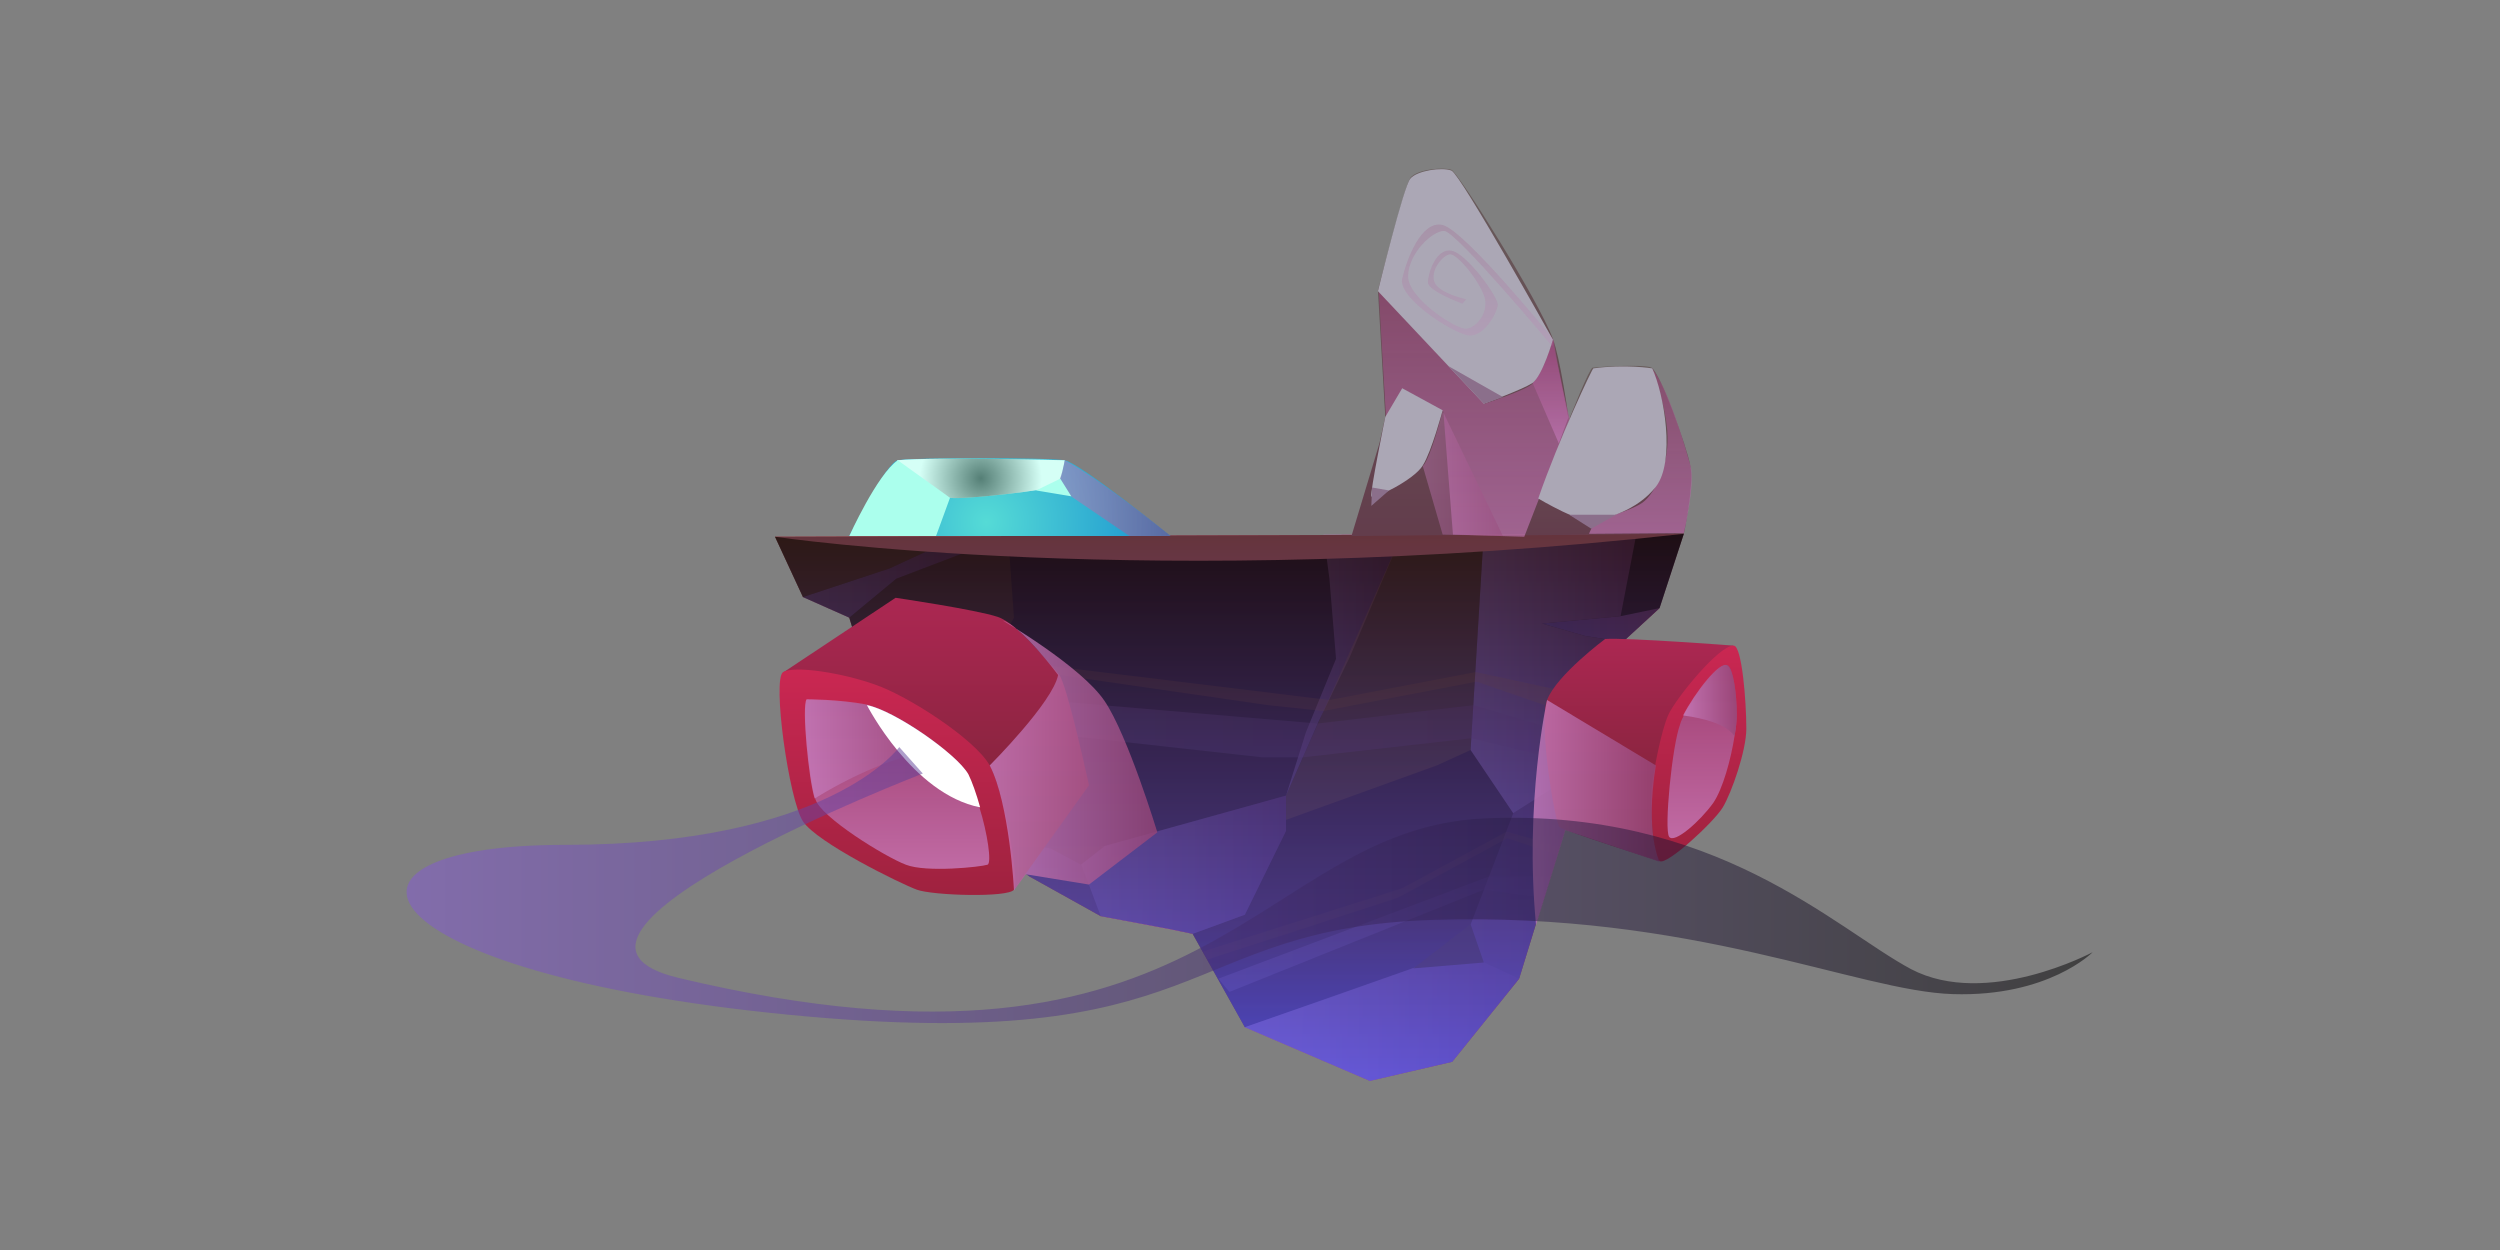 <?xml version="1.0" encoding="utf-8"?>
<!-- Generator: Adobe Illustrator 22.1.0, SVG Export Plug-In . SVG Version: 6.00 Build 0)  -->
<svg version="1.1" id="Layer_1" xmlns="http://www.w3.org/2000/svg" xmlns:xlink="http://www.w3.org/1999/xlink" x="0px" y="0px"
	 viewBox="0 0 340 170" style="enable-background:new 0 0 340 170;" xml:space="preserve">
<rect x="0" y="0" width="340" height="170" fill="#808080" stroke="none"/>
<style type="text/css">
	.st0{fill-rule:evenodd;clip-rule:evenodd;fill:url(#SVGID_1_);}
	.st1{fill-rule:evenodd;clip-rule:evenodd;fill:url(#SVGID_2_);}
	.st2{opacity:0.5;fill-rule:evenodd;clip-rule:evenodd;fill:url(#SVGID_3_);}
	.st3{opacity:0.5;fill-rule:evenodd;clip-rule:evenodd;fill:url(#SVGID_4_);}
	.st4{opacity:0.5;fill-rule:evenodd;clip-rule:evenodd;fill:url(#SVGID_5_);}
	.st5{opacity:0.5;fill-rule:evenodd;clip-rule:evenodd;fill:url(#SVGID_6_);}
	.st6{opacity:0.5;fill-rule:evenodd;clip-rule:evenodd;fill:url(#SVGID_7_);}
	.st7{opacity:0.5;fill-rule:evenodd;clip-rule:evenodd;fill:url(#SVGID_8_);}
	.st8{opacity:0.7;fill-rule:evenodd;clip-rule:evenodd;fill:url(#SVGID_9_);}
	.st9{opacity:0.3;fill-rule:evenodd;clip-rule:evenodd;fill:#C57539;}
	.st10{opacity:0.2;fill-rule:evenodd;clip-rule:evenodd;fill:#C57539;}
	.st11{fill-rule:evenodd;clip-rule:evenodd;fill:#77342D;}
	.st12{opacity:0.2;fill-rule:evenodd;clip-rule:evenodd;fill:#D9772F;}
	.st13{opacity:0.3;fill-rule:evenodd;clip-rule:evenodd;fill:url(#SVGID_10_);}
	.st14{opacity:0.3;fill-rule:evenodd;clip-rule:evenodd;fill:url(#SVGID_11_);}
	.st15{fill-rule:evenodd;clip-rule:evenodd;fill:#FC8395;}
	.st16{opacity:0.6;fill-rule:evenodd;clip-rule:evenodd;fill:url(#SVGID_12_);}
	.st17{fill-rule:evenodd;clip-rule:evenodd;fill:url(#SVGID_13_);}
	.st18{fill-rule:evenodd;clip-rule:evenodd;fill:url(#SVGID_14_);}
	.st19{opacity:0.8;fill-rule:evenodd;clip-rule:evenodd;fill:url(#SVGID_15_);}
	.st20{opacity:0.8;fill-rule:evenodd;clip-rule:evenodd;fill:url(#SVGID_16_);}
	.st21{opacity:0.8;fill-rule:evenodd;clip-rule:evenodd;fill:url(#SVGID_17_);}
	.st22{fill-rule:evenodd;clip-rule:evenodd;fill:#FFFFFF;}
	.st23{fill-rule:evenodd;clip-rule:evenodd;fill:url(#SVGID_18_);}
	.st24{fill-rule:evenodd;clip-rule:evenodd;fill:url(#SVGID_19_);}
	.st25{opacity:0.8;fill-rule:evenodd;clip-rule:evenodd;fill:url(#SVGID_20_);}
	.st26{opacity:0.8;fill-rule:evenodd;clip-rule:evenodd;fill:url(#SVGID_21_);}
	.st27{opacity:0.8;fill-rule:evenodd;clip-rule:evenodd;fill:url(#SVGID_22_);}
	.st28{fill-rule:evenodd;clip-rule:evenodd;fill:url(#SVGID_23_);}
	.st29{fill-rule:evenodd;clip-rule:evenodd;fill:#ABFFED;}
	.st30{opacity:0.5;fill-rule:evenodd;clip-rule:evenodd;fill:url(#SVGID_24_);}
	.st31{opacity:0.5;fill-rule:evenodd;clip-rule:evenodd;fill:url(#SVGID_25_);}
	.st32{fill-rule:evenodd;clip-rule:evenodd;fill:url(#SVGID_26_);}
	.st33{fill-rule:evenodd;clip-rule:evenodd;fill:url(#SVGID_27_);}
	.st34{opacity:0.6;fill-rule:evenodd;clip-rule:evenodd;fill:url(#SVGID_28_);}
	.st35{opacity:0.6;fill-rule:evenodd;clip-rule:evenodd;fill:url(#SVGID_29_);}
	.st36{opacity:0.6;fill-rule:evenodd;clip-rule:evenodd;fill:url(#SVGID_30_);}
	.st37{fill-rule:evenodd;clip-rule:evenodd;fill:#ABA7B5;}
	.st38{opacity:0.2;fill-rule:evenodd;clip-rule:evenodd;fill:url(#SVGID_31_);}
	.st39{fill-rule:evenodd;clip-rule:evenodd;fill:#8B6F8B;}
	.st40{opacity:0.4;fill-rule:evenodd;clip-rule:evenodd;fill:url(#SVGID_32_);}
	.st41{opacity:0.5;fill-rule:evenodd;clip-rule:evenodd;fill:url(#SVGID_33_);}
</style>
<g>
	<g>
		<linearGradient id="SVGID_1_" gradientUnits="userSpaceOnUse" x1="167.181" y1="146.984" x2="167.181" y2="72.584">
			<stop  offset="0" style="stop-color:#65337C"/>
			<stop  offset="0.284" style="stop-color:#752E32"/>
			<stop  offset="1" style="stop-color:#4A2232"/>
		</linearGradient>
		<polygon class="st0" points="105.4,73 229,72.6 225.7,82.7 220.7,87.3 206.6,133.1 197.5,144.4 186.3,147 169.3,139.7 162.2,127 
			159.3,126.4 149.7,124.6 140,119.2 122.1,105.7 115.5,84 109.2,81.2 		"/>
		<linearGradient id="SVGID_2_" gradientUnits="userSpaceOnUse" x1="209.652" y1="85.033" x2="225.667" y2="85.033">
			<stop  offset="0" style="stop-color:#864A90"/>
			<stop  offset="1" style="stop-color:#974577"/>
		</linearGradient>
		<polygon class="st1" points="225.7,82.7 220.4,83.8 209.7,84.8 215.6,86.5 220.7,87.3 		"/>
		<linearGradient id="SVGID_3_" gradientUnits="userSpaceOnUse" x1="169.295" y1="122.092" x2="217.636" y2="122.092">
			<stop  offset="0" style="stop-color:#C77CBD"/>
			<stop  offset="1" style="stop-color:#974577"/>
		</linearGradient>
		<polygon class="st2" points="217.6,97.2 211.8,106.8 205.8,110.6 198.6,129.4 181.1,135.6 169.3,139.7 186.3,147 197.5,144.4 
			206.6,133.1 		"/>
		<linearGradient id="SVGID_4_" gradientUnits="userSpaceOnUse" x1="132.291" y1="117.581" x2="174.933" y2="117.581">
			<stop  offset="0" style="stop-color:#C77CBD"/>
			<stop  offset="1" style="stop-color:#974577"/>
		</linearGradient>
		<polygon class="st3" points="162.2,127 169.3,124.4 174.9,113 174.9,108.2 146.5,116.1 132.3,113.4 140,119.2 149.7,124.6 		"/>
		<linearGradient id="SVGID_5_" gradientUnits="userSpaceOnUse" x1="174.933" y1="90.374" x2="190.69" y2="90.374">
			<stop  offset="0" style="stop-color:#C77CBD"/>
			<stop  offset="1" style="stop-color:#974577"/>
		</linearGradient>
		<polygon class="st4" points="180.8,78.7 181.7,89.6 177.6,99.6 174.9,108.2 179.2,98.4 183.6,89.3 190.7,72.6 180,72.7 		"/>
		<linearGradient id="SVGID_6_" gradientUnits="userSpaceOnUse" x1="109.208" y1="78.419" x2="137.138" y2="78.419">
			<stop  offset="0" style="stop-color:#C77CBD"/>
			<stop  offset="1" style="stop-color:#974577"/>
		</linearGradient>
		<polygon class="st5" points="109.2,81.2 121,77.3 130.5,72.9 137.1,72.9 121.9,78.7 115.5,84 		"/>
		<linearGradient id="SVGID_7_" gradientUnits="userSpaceOnUse" x1="146.49" y1="117.581" x2="174.933" y2="117.581">
			<stop  offset="0" style="stop-color:#C77CBD"/>
			<stop  offset="1" style="stop-color:#974577"/>
		</linearGradient>
		<polygon class="st6" points="146.5,116.1 149.7,124.6 162.2,127 169.3,124.4 174.9,113 174.9,108.2 		"/>
		<linearGradient id="SVGID_8_" gradientUnits="userSpaceOnUse" x1="169.295" y1="138.208" x2="206.577" y2="138.208">
			<stop  offset="0" style="stop-color:#C77CBD"/>
			<stop  offset="1" style="stop-color:#974577"/>
		</linearGradient>
		<polygon class="st7" points="169.3,139.7 186.3,147 197.5,144.4 206.6,133.1 198.6,129.4 		"/>
		<linearGradient id="SVGID_9_" gradientUnits="userSpaceOnUse" x1="200.043" y1="91.429" x2="222.464" y2="91.429">
			<stop  offset="0" style="stop-color:#C77CBD"/>
			<stop  offset="1" style="stop-color:#974577"/>
		</linearGradient>
		<polygon class="st8" points="205.8,110.6 200,102 201.8,72.3 222.5,72.9 220.4,83.8 209.7,84.8 215.6,86.5 220.7,87.3 217.6,97.2 
			211.8,106.8 		"/>
		<polygon class="st9" points="174.9,108.2 174.9,111.5 195.4,104.1 200,102 201.8,72.3 190.7,72.6 		"/>
		<polygon class="st9" points="109.2,81.2 121,77.3 130.5,72.9 105.4,73 		"/>
		<polygon class="st10" points="122.1,105.7 128.9,100.7 137.9,84 137.1,72.9 121.9,78.7 115.5,84 		"/>
		<polygon class="st11" points="192.2,131.7 200,125.7 201.8,130.9 		"/>
		<polygon class="st11" points="142.9,115.4 150.2,115.1 147,117.6 		"/>
		<polygon class="st10" points="128.9,100.7 118.9,95.2 122.1,105.7 		"/>
		<polygon class="st12" points="218.3,95.2 200.7,91.4 180.8,95.2 134.9,89.6 117.3,89.6 117.9,91.4 134.5,90.4 172.4,95.9 
			180,96.7 200.8,92.7 217.3,98.4 		"/>
		<linearGradient id="SVGID_10_" gradientUnits="userSpaceOnUse" x1="118.927" y1="100.06" x2="216.559" y2="100.06">
			<stop  offset="0" style="stop-color:#C77CBD"/>
			<stop  offset="1" style="stop-color:#974577"/>
		</linearGradient>
		<polygon class="st13" points="216.6,100.7 200.4,95.9 179.2,98.4 132.3,94.4 118.9,95.2 120.1,99.5 130.2,98.4 171.7,103 
			177.2,103 200.1,100.4 213.7,103.7 215,105.7 		"/>
		<linearGradient id="SVGID_11_" gradientUnits="userSpaceOnUse" x1="165.661" y1="127.031" x2="210.872" y2="127.031">
			<stop  offset="0" style="stop-color:#C77CBD"/>
			<stop  offset="1" style="stop-color:#974577"/>
		</linearGradient>
		<polygon class="st14" points="165.7,133.1 202.5,119.2 210.9,119.2 210,122.1 201.8,121 167.2,134.9 		"/>
		<polygon class="st12" points="163.6,129.4 190.7,120.8 204.9,113.1 212.1,115.1 211.8,116.3 205,114 190.1,122.1 164.2,130.5 		
			"/>
		<path class="st15" d="M105.4,73c0,0,51.3,7.6,123.6-0.4L105.4,73z"/>
		<linearGradient id="SVGID_12_" gradientUnits="userSpaceOnUse" x1="167.181" y1="146.984" x2="167.181" y2="72.584">
			<stop  offset="0" style="stop-color:#3D56FF"/>
			<stop  offset="1" style="stop-color:#000000"/>
		</linearGradient>
		<polygon class="st16" points="105.4,73 229,72.6 225.7,82.7 220.7,87.3 206.6,133.1 197.5,144.4 186.3,147 169.3,139.7 162.2,127 
			159.3,126.4 149.7,124.6 140,119.2 122.1,105.7 115.5,84 109.2,81.2 		"/>
	</g>
	<g>
		<linearGradient id="SVGID_13_" gradientUnits="userSpaceOnUse" x1="127.272" y1="120.977" x2="127.272" y2="81.293">
			<stop  offset="0" style="stop-color:#722232"/>
			<stop  offset="1" style="stop-color:#AC2752"/>
		</linearGradient>
		<path class="st17" d="M121.8,81.3l-15.2,10.1l31.4,29.5l10.1-14.1c0,0-3-13.9-4.1-15.1c-1.1-1.2-5.4-6.8-8.3-7.8
			C132.7,82.9,121.8,81.3,121.8,81.3z"/>
		<linearGradient id="SVGID_14_" gradientUnits="userSpaceOnUse" x1="122.042" y1="121.664" x2="122.042" y2="91.052">
			<stop  offset="0" style="stop-color:#9F223F"/>
			<stop  offset="1" style="stop-color:#CA2752"/>
		</linearGradient>
		<path class="st18" d="M106.5,91.4c-1.5,1,0.8,17.4,2.7,20.3c1.9,2.9,13.3,8.5,15.5,9.3c2.2,0.8,12.4,1.1,13.2,0
			c0.8-1.1-1.3-13.3-3.3-16.9c-2-3.6-11.2-9.5-15.6-11C114.5,91.5,108.1,90.5,106.5,91.4z"/>
		<linearGradient id="SVGID_15_" gradientUnits="userSpaceOnUse" x1="122.03" y1="118.118" x2="122.03" y2="95.182">
			<stop  offset="0" style="stop-color:#C77CBD"/>
			<stop  offset="1" style="stop-color:#974577"/>
		</linearGradient>
		<path class="st19" d="M134.3,117.6c-0.9,0.3-8.3,1.1-11.1,0c-2.9-1.1-11.6-6.5-12.3-8.9c-0.8-2.4-1.8-12.6-1.1-13.5
			c0,0,4.4,0,8.1,0.7c2.6,0.5,7.4,3.4,10.6,6.1c1.5,1.2,2.7,2.4,3.1,3.3c0.5,1,1.1,2.6,1.6,4.5v0
			C134.3,113.3,134.9,117.4,134.3,117.6z"/>
		<linearGradient id="SVGID_16_" gradientUnits="userSpaceOnUse" x1="109.516" y1="101.915" x2="128.549" y2="101.915">
			<stop  offset="0" style="stop-color:#C77CBD"/>
			<stop  offset="1" style="stop-color:#974577"/>
		</linearGradient>
		<path class="st20" d="M128.5,102c-7.8,0.2-17.7,6.6-17.7,6.6c-0.8-2.4-1.8-12.6-1.1-13.5c0,0,4.4,0,8.1,0.7
			C120.5,96.4,125.3,99.3,128.5,102z"/>
		<linearGradient id="SVGID_17_" gradientUnits="userSpaceOnUse" x1="134.575" y1="102.648" x2="157.359" y2="102.648">
			<stop  offset="0" style="stop-color:#C77CBD"/>
			<stop  offset="1" style="stop-color:#974577"/>
		</linearGradient>
		<path class="st21" d="M134.6,104.1c0,0,8.6-8.6,9.3-12.3c0,0-4.8-6.5-7.5-7.4c0,0,10.6,6.2,13.8,10.9c3.2,4.7,7.2,17.9,7.2,17.9
			l-9.3,7.1l-8.6-1.4l-1.6,2.2C137.9,121,137.3,109.3,134.6,104.1z"/>
		<path class="st22" d="M133.3,109.8L133.3,109.8c-9.2-1.8-15.4-13.9-15.4-13.9c3.7,0.7,12.2,6.6,13.8,9.4
			C132.2,106.3,132.8,108,133.3,109.8z"/>
	</g>
	<g>
		<linearGradient id="SVGID_18_" gradientUnits="userSpaceOnUse" x1="222.907" y1="117.102" x2="222.907" y2="86.893">
			<stop  offset="0" style="stop-color:#722232"/>
			<stop  offset="1" style="stop-color:#AC2752"/>
		</linearGradient>
		<path class="st23" d="M218.3,86.9c0,0-6.6,4.9-7.9,8.3c-1.2,3.3,1.1,16.8,1.7,17.3c0.7,0.5,13.5,4.6,13.5,4.6l10.1-29.3
			C235.8,87.8,221.2,86.7,218.3,86.9z"/>
		<linearGradient id="SVGID_19_" gradientUnits="userSpaceOnUse" x1="231.023" y1="117.154" x2="231.023" y2="87.804">
			<stop  offset="0" style="stop-color:#9F223F"/>
			<stop  offset="1" style="stop-color:#CA2752"/>
		</linearGradient>
		<path class="st24" d="M235.8,87.8c-2-0.1-7.9,7.2-8.9,9.4c-1,2.2-2.1,8-2.3,10.3c-0.2,2.3,0.2,8.9,1.1,9.6
			c0.9,0.7,7.4-5.3,8.6-7.3c1.2-2,3.2-7.7,3.2-10.7C237.5,95.3,236.9,87.9,235.8,87.8z"/>
		<linearGradient id="SVGID_20_" gradientUnits="userSpaceOnUse" x1="231.45" y1="113.936" x2="231.45" y2="90.31">
			<stop  offset="0" style="stop-color:#C77CBD"/>
			<stop  offset="1" style="stop-color:#974577"/>
		</linearGradient>
		<path class="st25" d="M236.2,97.2c0,0.8-0.1,1.8-0.3,2.9c-0.5,3.2-1.6,7.2-2.9,9.1c-1.8,2.5-5.3,5.6-6,4.6
			c-0.7-1,0.4-12.4,1.5-15.3c0.1-0.4,0.3-0.8,0.5-1.2c1.6-3.1,5-7.5,6-6.8C235.7,90.9,236.2,94.3,236.2,97.2z"/>
		<linearGradient id="SVGID_21_" gradientUnits="userSpaceOnUse" x1="228.926" y1="95.178" x2="236.175" y2="95.178">
			<stop  offset="0" style="stop-color:#C77CBD"/>
			<stop  offset="1" style="stop-color:#974577"/>
		</linearGradient>
		<path class="st26" d="M236.2,97.2c0,0.8-0.1,1.8-0.3,2.9c-1.2-1.6-4-2.4-7-2.8c1.6-3.1,5-7.5,6-6.8
			C235.7,90.9,236.2,94.3,236.2,97.2z"/>
		<linearGradient id="SVGID_22_" gradientUnits="userSpaceOnUse" x1="208.43" y1="110.457" x2="225.667" y2="110.457">
			<stop  offset="0" style="stop-color:#C77CBD"/>
			<stop  offset="1" style="stop-color:#974577"/>
		</linearGradient>
		<path class="st27" d="M210.4,95.2c0,0-3.1,13.9-1.5,30.6l4-12.9l12.8,4.3c0,0-2-3.9-0.5-13.1L210.4,95.2z"/>
	</g>
	<g>
		<radialGradient id="SVGID_23_" cx="134.131" cy="71.009" r="34.939" gradientUnits="userSpaceOnUse">
			<stop  offset="0" style="stop-color:#55DBD6"/>
			<stop  offset="1" style="stop-color:#0072CD"/>
		</radialGradient>
		<path class="st28" d="M115.5,72.9c0,0,5-10,6.6-10.3c1.6-0.4,20.6-0.4,22.7,0c2.1,0.4,14.4,10.3,14.4,10.3L115.5,72.9z"/>
		<path class="st29" d="M122,62.6c0,0,5.2,4.8,7.2,5.1c1.9,0.3,13.7-1.1,14.4-1.6c0.7-0.4,1.2-3.5,1.2-3.5S127.5,62.1,122,62.6z"/>
		<radialGradient id="SVGID_24_" cx="133.395" cy="65.061" r="8.259" gradientUnits="userSpaceOnUse">
			<stop  offset="0" style="stop-color:#000000"/>
			<stop  offset="1" style="stop-color:#FFFFFF"/>
		</radialGradient>
		<path class="st30" d="M122,62.6c0,0,5.2,4.8,7.2,5.1c1.9,0.3,13.7-1.1,14.4-1.6c0.7-0.4,1.2-3.5,1.2-3.5S127.5,62.1,122,62.6z"/>
		<path class="st29" d="M129.2,67.7l-1.9,5.2h-11.8c0,0,3.8-8.4,6.6-10.3L129.2,67.7z"/>
		<linearGradient id="SVGID_25_" gradientUnits="userSpaceOnUse" x1="143.607" y1="67.764" x2="159.174" y2="67.764">
			<stop  offset="0" style="stop-color:#C77CBD"/>
			<stop  offset="1" style="stop-color:#974577"/>
		</linearGradient>
		<path class="st31" d="M143.6,66.1l10,6.8l5.6,0c0,0-9.5-7.7-14.4-10.3C144.8,62.6,144.4,65.2,143.6,66.1z"/>
		<polygon class="st29" points="140.9,66.7 144.2,65.1 145.7,67.5 		"/>
	</g>
	<g>
		<linearGradient id="SVGID_26_" gradientUnits="userSpaceOnUse" x1="199.579" y1="72.881" x2="199.579" y2="23.02">
			<stop  offset="0" style="stop-color:#633D4C"/>
			<stop  offset="1" style="stop-color:#685C5B"/>
		</linearGradient>
		<path class="st32" d="M183.8,72.9l3.8-12.6l0.8-3.6l-1-17.2c0,0,3.6-14.1,4.4-15.3c0.9-1.2,4.6-1.5,5.6-1.1
			c1,0.5,11.9,17.8,13.8,23c1.9,5.2,4.1,26.5,4.1,26.5L183.8,72.9z"/>
		<linearGradient id="SVGID_27_" gradientUnits="userSpaceOnUse" x1="218.607" y1="72.881" x2="218.607" y2="49.795">
			<stop  offset="0" style="stop-color:#633D4C"/>
			<stop  offset="1" style="stop-color:#685C5B"/>
		</linearGradient>
		<path class="st33" d="M229,72.6c0,0,1.4-6.5,0.9-9.2c-0.5-2.7-4.2-12.9-5.3-13.4c-1.1-0.5-7.2-0.1-8,0c-0.8,0.1-9.3,22.8-9.3,22.8
			L229,72.6z"/>
		<linearGradient id="SVGID_28_" gradientUnits="userSpaceOnUse" x1="200.419" y1="72.881" x2="200.419" y2="39.559">
			<stop  offset="0" style="stop-color:#C77CBD"/>
			<stop  offset="1" style="stop-color:#974577"/>
		</linearGradient>
		<path class="st34" d="M211.3,46.2c0,0-2.1,5-2.8,5.9c-0.7,0.9-6.6,2.8-6.6,2.8l-14.4-15.3l1,17.2l2.3-3.9l5.5,3.1l1.3,16.7
			l9.7,0.3l6.2-16C213.4,56.9,211.5,48.3,211.3,46.2z"/>
		<linearGradient id="SVGID_29_" gradientUnits="userSpaceOnUse" x1="223.06" y1="72.709" x2="223.06" y2="50.031">
			<stop  offset="0" style="stop-color:#C77CBD"/>
			<stop  offset="1" style="stop-color:#974577"/>
		</linearGradient>
		<path class="st35" d="M224.6,50c0,0,2.1,5.3,2.2,9.4c0.1,4.1-1.9,8.2-3.8,9.2c-1.9,1.1-6.1,2.2-6.1,2.2l-0.8,1.8l12.9-0.1
			c0,0,1.6-6.7,0.9-9.2C229.2,60.9,227,52.9,224.6,50z"/>
		<linearGradient id="SVGID_30_" gradientUnits="userSpaceOnUse" x1="210.922" y1="60.389" x2="210.922" y2="46.187">
			<stop  offset="0" style="stop-color:#C77CBD"/>
			<stop  offset="1" style="stop-color:#974577"/>
		</linearGradient>
		<path class="st36" d="M208.4,52l3.6,8.3l1.3-3.5l-2.2-10.7C211.3,46.2,209.7,51.3,208.4,52z"/>
		<path class="st37" d="M187.4,39.6l14.4,15.3c0,0,5.2-1.9,6.6-2.8c1.4-1,2.8-5.9,2.8-5.9s-12.5-22.4-13.8-23
			c-1.3-0.5-4.7,0-5.6,1.1C190.9,25.3,187.4,39.6,187.4,39.6z"/>
		<path class="st37" d="M190.7,52.8l-2.3,3.9c0,0-2.1,10.3-1.9,10.8s5.8-2.2,7-4.2c1.2-1.9,2.7-7.5,2.7-7.5L190.7,52.8z"/>
		<path class="st37" d="M209.2,67.8c0,0,6.1,3.6,7.7,3.1c1.5-0.5,5.6-1.3,8.3-4.7c2.7-3.5,1.1-12.7-0.5-16.1c0,0-3.6-0.6-8,0
			C216.6,50,212,59.7,209.2,67.8z"/>
		<linearGradient id="SVGID_31_" gradientUnits="userSpaceOnUse" x1="200.956" y1="47.205" x2="200.956" y2="30.563">
			<stop  offset="0" style="stop-color:#C77CBD"/>
			<stop  offset="1" style="stop-color:#974577"/>
		</linearGradient>
		<path class="st38" d="M211.3,46.2c0,0-12.1-14.9-15.1-15.6c-2.9-0.7-4.9,4.7-5.5,7.3c-0.6,2.6,6.7,7.3,8.9,7.7
			c2.2,0.4,4-3.1,4.1-4.1c0.1-1.1-4.3-7.1-6.3-7.4c-2.1-0.4-3.2,3.1-3.2,4.3c0,1.2,4.7,2.9,4.7,2.9l0.5-0.6c0,0-3.7-0.8-4.3-2.3
			c-0.6-1.5,0.9-3.5,2-3.8c1.1-0.3,4.7,4.4,4.9,6.3c0.2,2-1.3,3.6-2.5,3.8c-1.2,0.3-8.1-4.1-8-7.2s3.3-6.1,4.9-6.1
			c1.6,0,14.7,15.7,14.7,15.7L211.3,46.2z"/>
		<polygon class="st39" points="197,49.8 204.4,54 201.8,54.9 		"/>
		<polygon class="st39" points="213.4,70 219.8,70 216.4,71.9 		"/>
		<polygon class="st39" points="186.6,66.3 188.9,66.7 186.5,68.8 		"/>
		<linearGradient id="SVGID_32_" gradientUnits="userSpaceOnUse" x1="193.477" y1="64.409" x2="204.399" y2="64.409">
			<stop  offset="0" style="stop-color:#C77CBD"/>
			<stop  offset="1" style="stop-color:#974577"/>
		</linearGradient>
		<path class="st40" d="M193.5,63.4l2.7,9.3l8.2,0.2l-8.2-17C196.2,55.9,194.6,62.3,193.5,63.4z"/>
	</g>
	<linearGradient id="SVGID_33_" gradientUnits="userSpaceOnUse" x1="55.347" y1="120.353" x2="284.653" y2="120.353">
		<stop  offset="0" style="stop-color:#8459D6"/>
		<stop  offset="1" style="stop-color:#000000"/>
	</linearGradient>
	<path class="st41" d="M122.3,101.6c0,0-9.5,13.3-45.4,13.3c-35.9,0-27.9,17.4,30.3,23.1s52.5-11.8,87.8-12.9
		c35.3-1.1,57.6,9.7,70.6,10.1c13,0.4,19-5.7,19-5.7s-14.4,7.7-24.7,2.3c-10.3-5.5-26.6-21.9-58-20.5
		c-31.3,1.4-36.6,39.1-109.6,21.7c-24-5.7,33.2-27.8,33.2-27.8L122.3,101.6z"/>
</g>
</svg>
